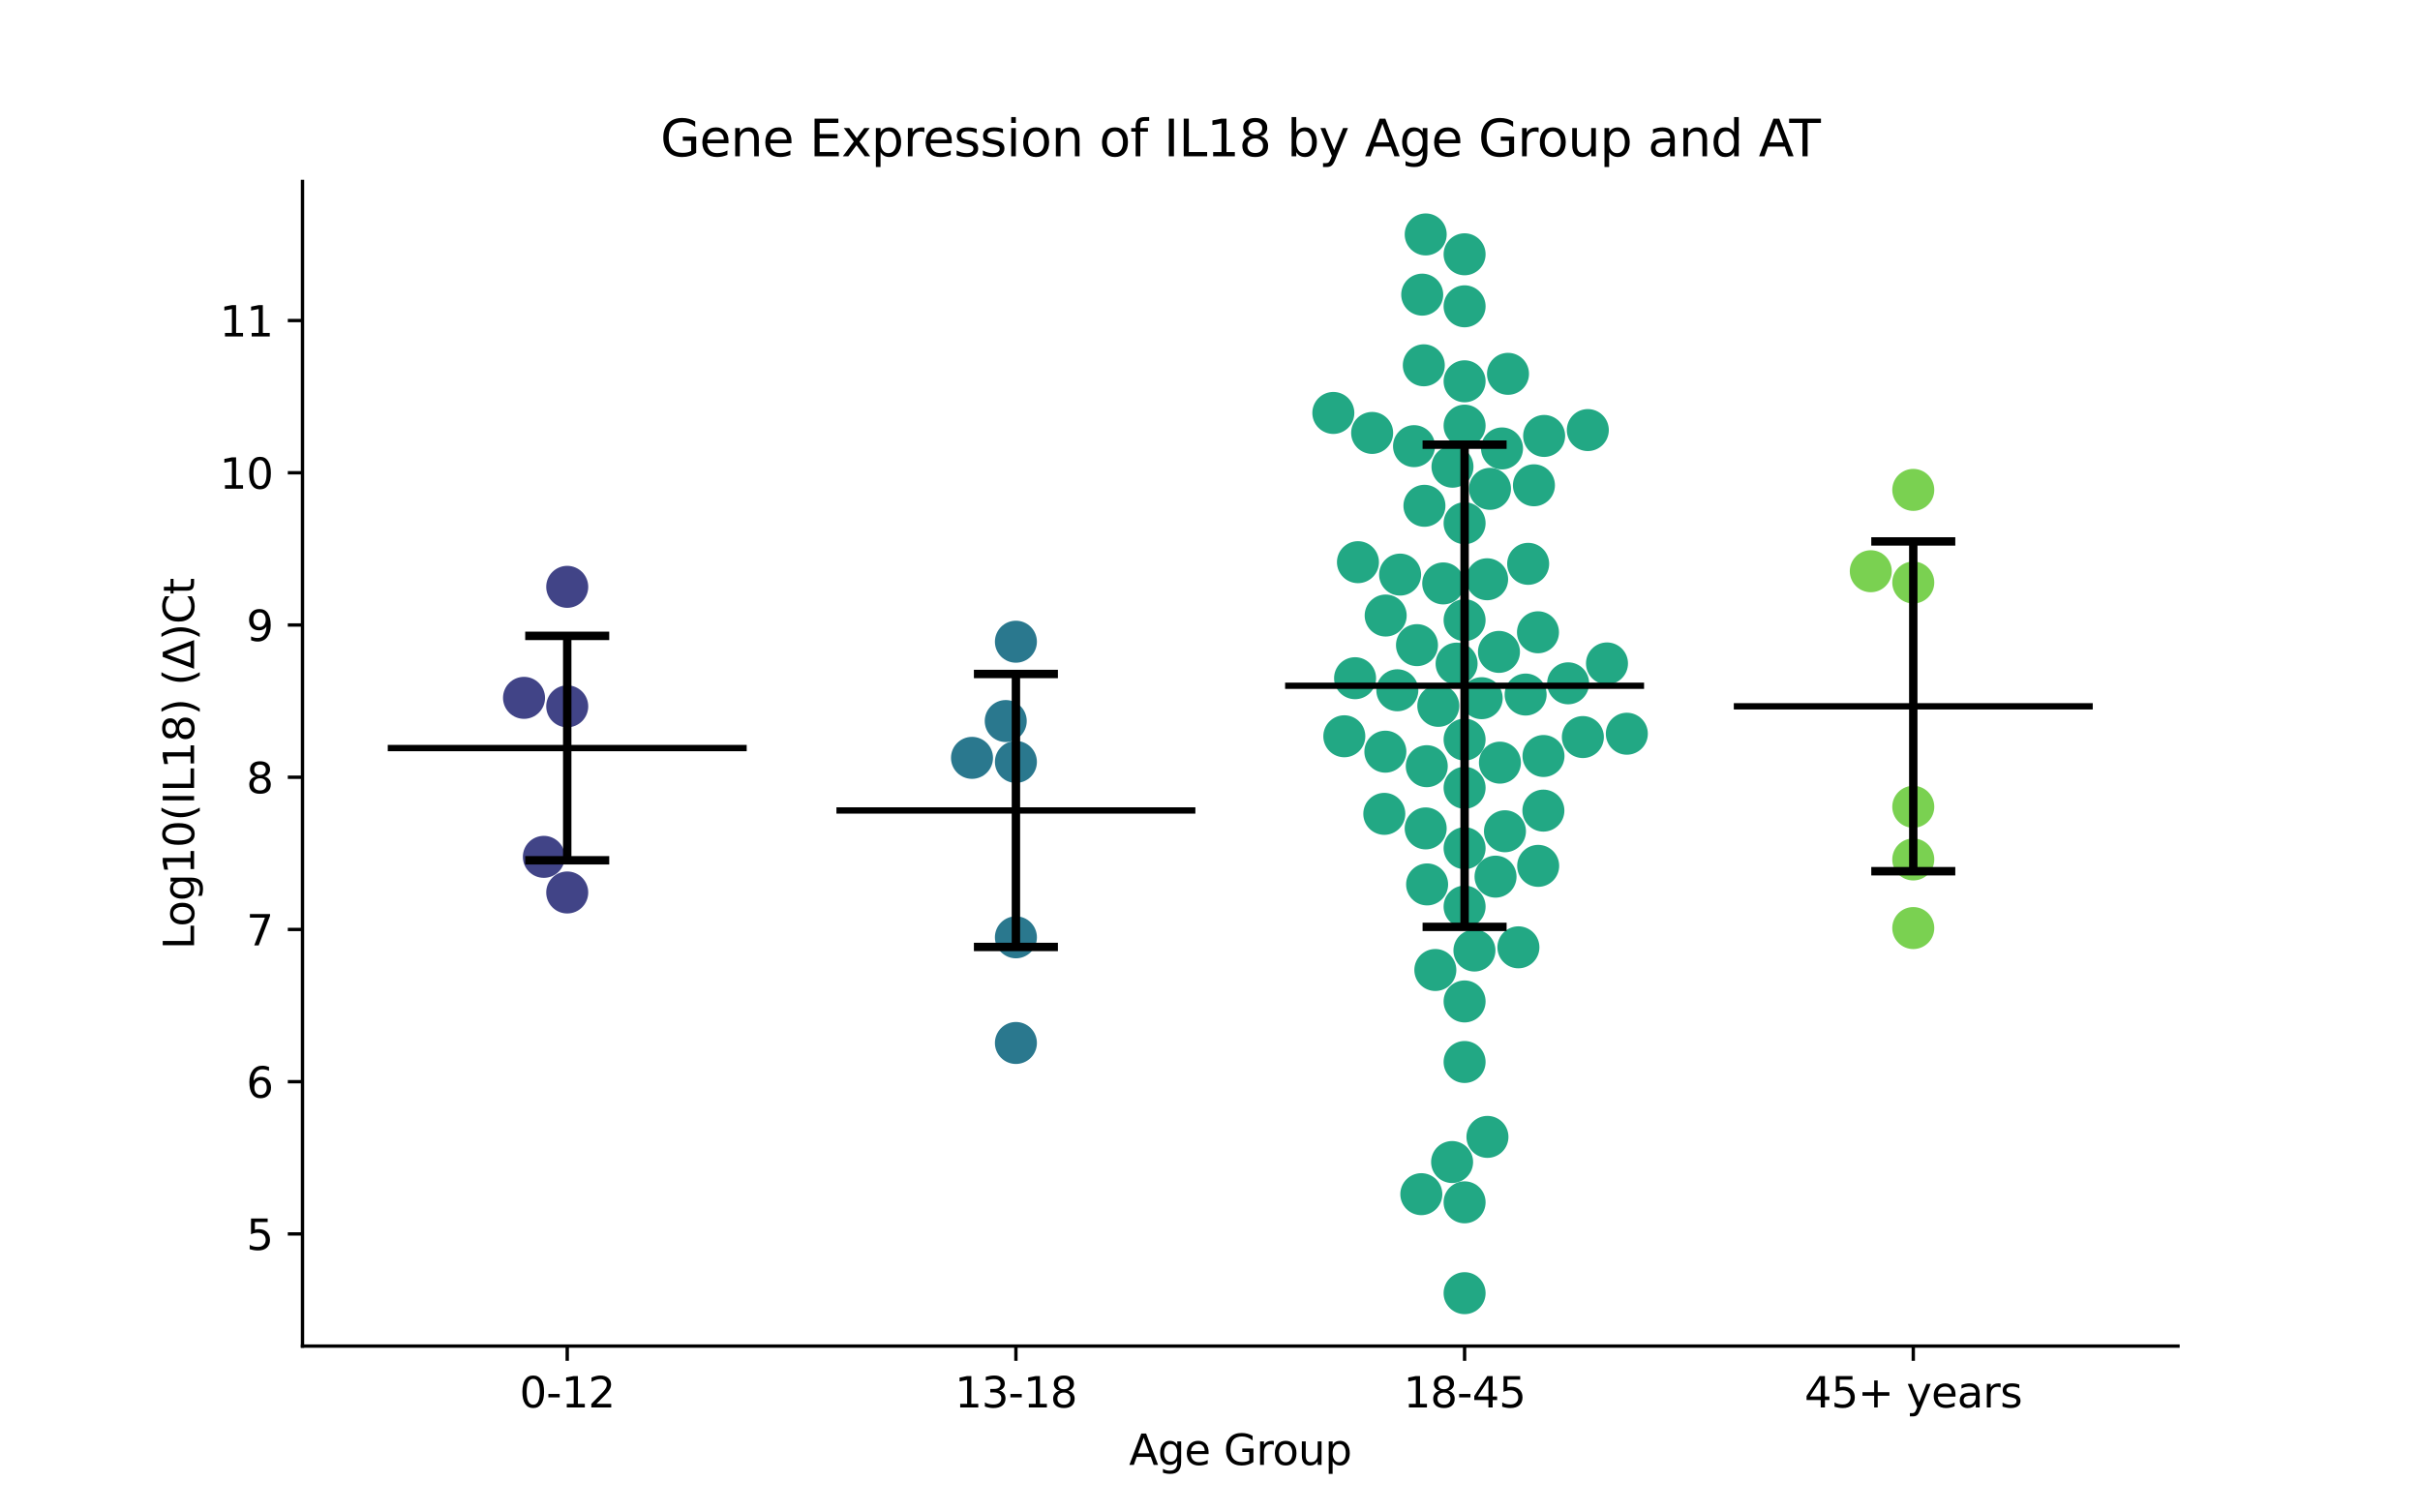 <?xml version="1.0" encoding="utf-8" standalone="no"?>
<!DOCTYPE svg PUBLIC "-//W3C//DTD SVG 1.1//EN"
  "http://www.w3.org/Graphics/SVG/1.1/DTD/svg11.dtd">
<svg xmlns:xlink="http://www.w3.org/1999/xlink" width="576pt" height="360pt" viewBox="0 0 576 360" xmlns="http://www.w3.org/2000/svg" version="1.1">
 <defs>
  <style type="text/css">*{stroke-linejoin: round; stroke-linecap: butt}</style>
 </defs>
 <g id="figure_1">
  <g id="patch_1">
   <path d="M 0 360 
L 576 360 
L 576 0 
L 0 0 
z
" style="fill: #ffffff"/>
  </g>
  <g id="axes_1">
   <g id="patch_2">
    <path d="M 72 320.4 
L 518.4 320.4 
L 518.4 43.2 
L 72 43.2 
z
" style="fill: #ffffff"/>
   </g>
   <g id="PathCollection_1">
    <defs>
     <path id="C0_0_81a2cf2784" d="M 0 5 
C 1.326 5 2.598 4.473 3.536 3.536 
C 4.473 2.598 5 1.326 5 -0 
C 5 -1.326 4.473 -2.598 3.536 -3.536 
C 2.598 -4.473 1.326 -5 0 -5 
C -1.326 -5 -2.598 -4.473 -3.536 -3.536 
C -4.473 -2.598 -5 -1.326 -5 0 
C -5 1.326 -4.473 2.598 -3.536 3.536 
C -2.598 4.473 -1.326 5 0 5 
z
"/>
    </defs>
    <g clip-path="url(#pf4323c1da0)">
     <use xlink:href="#C0_0_81a2cf2784" x="135.009" y="139.679" style="fill: #414487"/>
    </g>
    <g clip-path="url(#pf4323c1da0)">
     <use xlink:href="#C0_0_81a2cf2784" x="129.445" y="203.946" style="fill: #414487"/>
    </g>
    <g clip-path="url(#pf4323c1da0)">
     <use xlink:href="#C0_0_81a2cf2784" x="135.009" y="168.124" style="fill: #414487"/>
    </g>
    <g clip-path="url(#pf4323c1da0)">
     <use xlink:href="#C0_0_81a2cf2784" x="124.726" y="166.102" style="fill: #414487"/>
    </g>
    <g clip-path="url(#pf4323c1da0)">
     <use xlink:href="#C0_0_81a2cf2784" x="135.009" y="212.427" style="fill: #414487"/>
    </g>
   </g>
   <g id="PathCollection_2">
    <defs>
     <path id="C1_0_67b716d498" d="M 0 5 
C 1.326 5 2.598 4.473 3.536 3.536 
C 4.473 2.598 5 1.326 5 -0 
C 5 -1.326 4.473 -2.598 3.536 -3.536 
C 2.598 -4.473 1.326 -5 0 -5 
C -1.326 -5 -2.598 -4.473 -3.536 -3.536 
C -4.473 -2.598 -5 -1.326 -5 0 
C -5 1.326 -4.473 2.598 -3.536 3.536 
C -2.598 4.473 -1.326 5 0 5 
z
"/>
    </defs>
    <g clip-path="url(#pf4323c1da0)">
     <use xlink:href="#C1_0_67b716d498" x="241.803" y="181.353" style="fill: #2a788e"/>
    </g>
    <g clip-path="url(#pf4323c1da0)">
     <use xlink:href="#C1_0_67b716d498" x="241.803" y="223.1" style="fill: #2a788e"/>
    </g>
    <g clip-path="url(#pf4323c1da0)">
     <use xlink:href="#C1_0_67b716d498" x="241.803" y="248.248" style="fill: #2a788e"/>
    </g>
    <g clip-path="url(#pf4323c1da0)">
     <use xlink:href="#C1_0_67b716d498" x="239.382" y="171.622" style="fill: #2a788e"/>
    </g>
    <g clip-path="url(#pf4323c1da0)">
     <use xlink:href="#C1_0_67b716d498" x="231.352" y="180.385" style="fill: #2a788e"/>
    </g>
    <g clip-path="url(#pf4323c1da0)">
     <use xlink:href="#C1_0_67b716d498" x="241.803" y="152.74" style="fill: #2a788e"/>
    </g>
   </g>
   <g id="PathCollection_3">
    <defs>
     <path id="C2_0_d3ae7df5bb" d="M 0 5 
C 1.326 5 2.598 4.473 3.536 3.536 
C 4.473 2.598 5 1.326 5 -0 
C 5 -1.326 4.473 -2.598 3.536 -3.536 
C 2.598 -4.473 1.326 -5 0 -5 
C -1.326 -5 -2.598 -4.473 -3.536 -3.536 
C -4.473 -2.598 -5 -1.326 -5 0 
C -5 1.326 -4.473 2.598 -3.536 3.536 
C -2.598 4.473 -1.326 5 0 5 
z
"/>
    </defs>
    <g clip-path="url(#pf4323c1da0)">
     <use xlink:href="#C2_0_d3ae7df5bb" x="323.215" y="133.811" style="fill: #22a884"/>
    </g>
    <g clip-path="url(#pf4323c1da0)">
     <use xlink:href="#C2_0_d3ae7df5bb" x="346.695" y="157.955" style="fill: #22a884"/>
    </g>
    <g clip-path="url(#pf4323c1da0)">
     <use xlink:href="#C2_0_d3ae7df5bb" x="343.512" y="138.865" style="fill: #22a884"/>
    </g>
    <g clip-path="url(#pf4323c1da0)">
     <use xlink:href="#C2_0_d3ae7df5bb" x="352.663" y="166.183" style="fill: #22a884"/>
    </g>
    <g clip-path="url(#pf4323c1da0)">
     <use xlink:href="#C2_0_d3ae7df5bb" x="345.716" y="111.087" style="fill: #22a884"/>
    </g>
    <g clip-path="url(#pf4323c1da0)">
     <use xlink:href="#C2_0_d3ae7df5bb" x="363.728" y="134.205" style="fill: #22a884"/>
    </g>
    <g clip-path="url(#pf4323c1da0)">
     <use xlink:href="#C2_0_d3ae7df5bb" x="382.491" y="157.91" style="fill: #22a884"/>
    </g>
    <g clip-path="url(#pf4323c1da0)">
     <use xlink:href="#C2_0_d3ae7df5bb" x="354.64" y="116.356" style="fill: #22a884"/>
    </g>
    <g clip-path="url(#pf4323c1da0)">
     <use xlink:href="#C2_0_d3ae7df5bb" x="366.064" y="150.496" style="fill: #22a884"/>
    </g>
    <g clip-path="url(#pf4323c1da0)">
     <use xlink:href="#C2_0_d3ae7df5bb" x="353.961" y="137.876" style="fill: #22a884"/>
    </g>
    <g clip-path="url(#pf4323c1da0)">
     <use xlink:href="#C2_0_d3ae7df5bb" x="338.511" y="70.131" style="fill: #22a884"/>
    </g>
    <g clip-path="url(#pf4323c1da0)">
     <use xlink:href="#C2_0_d3ae7df5bb" x="367.35" y="192.943" style="fill: #22a884"/>
    </g>
    <g clip-path="url(#pf4323c1da0)">
     <use xlink:href="#C2_0_d3ae7df5bb" x="338.297" y="284.235" style="fill: #22a884"/>
    </g>
    <g clip-path="url(#pf4323c1da0)">
     <use xlink:href="#C2_0_d3ae7df5bb" x="376.748" y="175.435" style="fill: #22a884"/>
    </g>
    <g clip-path="url(#pf4323c1da0)">
     <use xlink:href="#C2_0_d3ae7df5bb" x="339.343" y="55.8" style="fill: #22a884"/>
    </g>
    <g clip-path="url(#pf4323c1da0)">
     <use xlink:href="#C2_0_d3ae7df5bb" x="348.597" y="72.909" style="fill: #22a884"/>
    </g>
    <g clip-path="url(#pf4323c1da0)">
     <use xlink:href="#C2_0_d3ae7df5bb" x="367.53" y="103.762" style="fill: #22a884"/>
    </g>
    <g clip-path="url(#pf4323c1da0)">
     <use xlink:href="#C2_0_d3ae7df5bb" x="329.739" y="178.914" style="fill: #22a884"/>
    </g>
    <g clip-path="url(#pf4323c1da0)">
     <use xlink:href="#C2_0_d3ae7df5bb" x="354.037" y="270.602" style="fill: #22a884"/>
    </g>
    <g clip-path="url(#pf4323c1da0)">
     <use xlink:href="#C2_0_d3ae7df5bb" x="317.356" y="98.29" style="fill: #22a884"/>
    </g>
    <g clip-path="url(#pf4323c1da0)">
     <use xlink:href="#C2_0_d3ae7df5bb" x="329.486" y="193.714" style="fill: #22a884"/>
    </g>
    <g clip-path="url(#pf4323c1da0)">
     <use xlink:href="#C2_0_d3ae7df5bb" x="357.008" y="181.525" style="fill: #22a884"/>
    </g>
    <g clip-path="url(#pf4323c1da0)">
     <use xlink:href="#C2_0_d3ae7df5bb" x="366.111" y="206.092" style="fill: #22a884"/>
    </g>
    <g clip-path="url(#pf4323c1da0)">
     <use xlink:href="#C2_0_d3ae7df5bb" x="348.597" y="201.891" style="fill: #22a884"/>
    </g>
    <g clip-path="url(#pf4323c1da0)">
     <use xlink:href="#C2_0_d3ae7df5bb" x="367.376" y="179.944" style="fill: #22a884"/>
    </g>
    <g clip-path="url(#pf4323c1da0)">
     <use xlink:href="#C2_0_d3ae7df5bb" x="348.597" y="286.177" style="fill: #22a884"/>
    </g>
    <g clip-path="url(#pf4323c1da0)">
     <use xlink:href="#C2_0_d3ae7df5bb" x="348.597" y="176.038" style="fill: #22a884"/>
    </g>
    <g clip-path="url(#pf4323c1da0)">
     <use xlink:href="#C2_0_d3ae7df5bb" x="373.241" y="162.643" style="fill: #22a884"/>
    </g>
    <g clip-path="url(#pf4323c1da0)">
     <use xlink:href="#C2_0_d3ae7df5bb" x="348.597" y="101.311" style="fill: #22a884"/>
    </g>
    <g clip-path="url(#pf4323c1da0)">
     <use xlink:href="#C2_0_d3ae7df5bb" x="377.928" y="102.366" style="fill: #22a884"/>
    </g>
    <g clip-path="url(#pf4323c1da0)">
     <use xlink:href="#C2_0_d3ae7df5bb" x="339.336" y="197.178" style="fill: #22a884"/>
    </g>
    <g clip-path="url(#pf4323c1da0)">
     <use xlink:href="#C2_0_d3ae7df5bb" x="348.597" y="215.785" style="fill: #22a884"/>
    </g>
    <g clip-path="url(#pf4323c1da0)">
     <use xlink:href="#C2_0_d3ae7df5bb" x="348.597" y="147.614" style="fill: #22a884"/>
    </g>
    <g clip-path="url(#pf4323c1da0)">
     <use xlink:href="#C2_0_d3ae7df5bb" x="348.597" y="90.757" style="fill: #22a884"/>
    </g>
    <g clip-path="url(#pf4323c1da0)">
     <use xlink:href="#C2_0_d3ae7df5bb" x="365.102" y="115.509" style="fill: #22a884"/>
    </g>
    <g clip-path="url(#pf4323c1da0)">
     <use xlink:href="#C2_0_d3ae7df5bb" x="338.888" y="86.949" style="fill: #22a884"/>
    </g>
    <g clip-path="url(#pf4323c1da0)">
     <use xlink:href="#C2_0_d3ae7df5bb" x="348.597" y="60.525" style="fill: #22a884"/>
    </g>
    <g clip-path="url(#pf4323c1da0)">
     <use xlink:href="#C2_0_d3ae7df5bb" x="319.97" y="175.247" style="fill: #22a884"/>
    </g>
    <g clip-path="url(#pf4323c1da0)">
     <use xlink:href="#C2_0_d3ae7df5bb" x="337.266" y="153.554" style="fill: #22a884"/>
    </g>
    <g clip-path="url(#pf4323c1da0)">
     <use xlink:href="#C2_0_d3ae7df5bb" x="358.93" y="88.98" style="fill: #22a884"/>
    </g>
    <g clip-path="url(#pf4323c1da0)">
     <use xlink:href="#C2_0_d3ae7df5bb" x="350.939" y="226.245" style="fill: #22a884"/>
    </g>
    <g clip-path="url(#pf4323c1da0)">
     <use xlink:href="#C2_0_d3ae7df5bb" x="357.505" y="106.736" style="fill: #22a884"/>
    </g>
    <g clip-path="url(#pf4323c1da0)">
     <use xlink:href="#C2_0_d3ae7df5bb" x="348.597" y="252.776" style="fill: #22a884"/>
    </g>
    <g clip-path="url(#pf4323c1da0)">
     <use xlink:href="#C2_0_d3ae7df5bb" x="339.041" y="120.39" style="fill: #22a884"/>
    </g>
    <g clip-path="url(#pf4323c1da0)">
     <use xlink:href="#C2_0_d3ae7df5bb" x="363.124" y="165.317" style="fill: #22a884"/>
    </g>
    <g clip-path="url(#pf4323c1da0)">
     <use xlink:href="#C2_0_d3ae7df5bb" x="336.56" y="106.192" style="fill: #22a884"/>
    </g>
    <g clip-path="url(#pf4323c1da0)">
     <use xlink:href="#C2_0_d3ae7df5bb" x="387.215" y="174.64" style="fill: #22a884"/>
    </g>
    <g clip-path="url(#pf4323c1da0)">
     <use xlink:href="#C2_0_d3ae7df5bb" x="339.677" y="210.509" style="fill: #22a884"/>
    </g>
    <g clip-path="url(#pf4323c1da0)">
     <use xlink:href="#C2_0_d3ae7df5bb" x="348.597" y="238.363" style="fill: #22a884"/>
    </g>
    <g clip-path="url(#pf4323c1da0)">
     <use xlink:href="#C2_0_d3ae7df5bb" x="345.625" y="276.586" style="fill: #22a884"/>
    </g>
    <g clip-path="url(#pf4323c1da0)">
     <use xlink:href="#C2_0_d3ae7df5bb" x="332.588" y="164.3" style="fill: #22a884"/>
    </g>
    <g clip-path="url(#pf4323c1da0)">
     <use xlink:href="#C2_0_d3ae7df5bb" x="348.597" y="187.511" style="fill: #22a884"/>
    </g>
    <g clip-path="url(#pf4323c1da0)">
     <use xlink:href="#C2_0_d3ae7df5bb" x="339.593" y="182.366" style="fill: #22a884"/>
    </g>
    <g clip-path="url(#pf4323c1da0)">
     <use xlink:href="#C2_0_d3ae7df5bb" x="355.963" y="208.658" style="fill: #22a884"/>
    </g>
    <g clip-path="url(#pf4323c1da0)">
     <use xlink:href="#C2_0_d3ae7df5bb" x="361.408" y="225.481" style="fill: #22a884"/>
    </g>
    <g clip-path="url(#pf4323c1da0)">
     <use xlink:href="#C2_0_d3ae7df5bb" x="348.597" y="307.8" style="fill: #22a884"/>
    </g>
    <g clip-path="url(#pf4323c1da0)">
     <use xlink:href="#C2_0_d3ae7df5bb" x="348.597" y="124.534" style="fill: #22a884"/>
    </g>
    <g clip-path="url(#pf4323c1da0)">
     <use xlink:href="#C2_0_d3ae7df5bb" x="326.593" y="103.045" style="fill: #22a884"/>
    </g>
    <g clip-path="url(#pf4323c1da0)">
     <use xlink:href="#C2_0_d3ae7df5bb" x="356.777" y="155.162" style="fill: #22a884"/>
    </g>
    <g clip-path="url(#pf4323c1da0)">
     <use xlink:href="#C2_0_d3ae7df5bb" x="358.204" y="197.855" style="fill: #22a884"/>
    </g>
    <g clip-path="url(#pf4323c1da0)">
     <use xlink:href="#C2_0_d3ae7df5bb" x="333.246" y="136.765" style="fill: #22a884"/>
    </g>
    <g clip-path="url(#pf4323c1da0)">
     <use xlink:href="#C2_0_d3ae7df5bb" x="322.531" y="161.425" style="fill: #22a884"/>
    </g>
    <g clip-path="url(#pf4323c1da0)">
     <use xlink:href="#C2_0_d3ae7df5bb" x="341.634" y="230.878" style="fill: #22a884"/>
    </g>
    <g clip-path="url(#pf4323c1da0)">
     <use xlink:href="#C2_0_d3ae7df5bb" x="342.339" y="168.008" style="fill: #22a884"/>
    </g>
    <g clip-path="url(#pf4323c1da0)">
     <use xlink:href="#C2_0_d3ae7df5bb" x="329.814" y="146.509" style="fill: #22a884"/>
    </g>
   </g>
   <g id="PathCollection_4">
    <defs>
     <path id="C3_0_3b116be186" d="M 0 5 
C 1.326 5 2.598 4.473 3.536 3.536 
C 4.473 2.598 5 1.326 5 -0 
C 5 -1.326 4.473 -2.598 3.536 -3.536 
C 2.598 -4.473 1.326 -5 0 -5 
C -1.326 -5 -2.598 -4.473 -3.536 -3.536 
C -4.473 -2.598 -5 -1.326 -5 0 
C -5 1.326 -4.473 2.598 -3.536 3.536 
C -2.598 4.473 -1.326 5 0 5 
z
"/>
    </defs>
    <g clip-path="url(#pf4323c1da0)">
     <use xlink:href="#C3_0_3b116be186" x="445.278" y="135.964" style="fill: #7ad151"/>
    </g>
    <g clip-path="url(#pf4323c1da0)">
     <use xlink:href="#C3_0_3b116be186" x="455.391" y="220.897" style="fill: #7ad151"/>
    </g>
    <g clip-path="url(#pf4323c1da0)">
     <use xlink:href="#C3_0_3b116be186" x="455.391" y="138.653" style="fill: #7ad151"/>
    </g>
    <g clip-path="url(#pf4323c1da0)">
     <use xlink:href="#C3_0_3b116be186" x="455.391" y="116.604" style="fill: #7ad151"/>
    </g>
    <g clip-path="url(#pf4323c1da0)">
     <use xlink:href="#C3_0_3b116be186" x="455.391" y="192.033" style="fill: #7ad151"/>
    </g>
    <g clip-path="url(#pf4323c1da0)">
     <use xlink:href="#C3_0_3b116be186" x="455.391" y="204.567" style="fill: #7ad151"/>
    </g>
   </g>
   <g id="matplotlib.axis_1">
    <g id="xtick_1">
     <g id="line2d_1">
      <defs>
       <path id="m8267af1904" d="M 0 0 
L 0 3.5 
" style="stroke: #000000; stroke-width: 0.8"/>
      </defs>
      <g>
       <use xlink:href="#m8267af1904" x="135.009" y="320.4" style="stroke: #000000; stroke-width: 0.8"/>
      </g>
     </g>
     <g id="text_1">
      <!-- 0-12 -->
      <g transform="translate(123.661 334.998) scale(0.1 -0.1)">
       <defs>
        <path id="DejaVuSans-30" d="M 2034 4250 
Q 1547 4250 1301 3770 
Q 1056 3291 1056 2328 
Q 1056 1369 1301 889 
Q 1547 409 2034 409 
Q 2525 409 2770 889 
Q 3016 1369 3016 2328 
Q 3016 3291 2770 3770 
Q 2525 4250 2034 4250 
z
M 2034 4750 
Q 2819 4750 3233 4129 
Q 3647 3509 3647 2328 
Q 3647 1150 3233 529 
Q 2819 -91 2034 -91 
Q 1250 -91 836 529 
Q 422 1150 422 2328 
Q 422 3509 836 4129 
Q 1250 4750 2034 4750 
z
" transform="scale(0.016)"/>
        <path id="DejaVuSans-2d" d="M 313 2009 
L 1997 2009 
L 1997 1497 
L 313 1497 
L 313 2009 
z
" transform="scale(0.016)"/>
        <path id="DejaVuSans-31" d="M 794 531 
L 1825 531 
L 1825 4091 
L 703 3866 
L 703 4441 
L 1819 4666 
L 2450 4666 
L 2450 531 
L 3481 531 
L 3481 0 
L 794 0 
L 794 531 
z
" transform="scale(0.016)"/>
        <path id="DejaVuSans-32" d="M 1228 531 
L 3431 531 
L 3431 0 
L 469 0 
L 469 531 
Q 828 903 1448 1529 
Q 2069 2156 2228 2338 
Q 2531 2678 2651 2914 
Q 2772 3150 2772 3378 
Q 2772 3750 2511 3984 
Q 2250 4219 1831 4219 
Q 1534 4219 1204 4116 
Q 875 4013 500 3803 
L 500 4441 
Q 881 4594 1212 4672 
Q 1544 4750 1819 4750 
Q 2544 4750 2975 4387 
Q 3406 4025 3406 3419 
Q 3406 3131 3298 2873 
Q 3191 2616 2906 2266 
Q 2828 2175 2409 1742 
Q 1991 1309 1228 531 
z
" transform="scale(0.016)"/>
       </defs>
       <use xlink:href="#DejaVuSans-30"/>
       <use xlink:href="#DejaVuSans-2d" x="63.623"/>
       <use xlink:href="#DejaVuSans-31" x="99.707"/>
       <use xlink:href="#DejaVuSans-32" x="163.33"/>
      </g>
     </g>
    </g>
    <g id="xtick_2">
     <g id="line2d_2">
      <g>
       <use xlink:href="#m8267af1904" x="241.803" y="320.4" style="stroke: #000000; stroke-width: 0.8"/>
      </g>
     </g>
     <g id="text_2">
      <!-- 13-18 -->
      <g transform="translate(227.274 334.998) scale(0.1 -0.1)">
       <defs>
        <path id="DejaVuSans-33" d="M 2597 2516 
Q 3050 2419 3304 2112 
Q 3559 1806 3559 1356 
Q 3559 666 3084 287 
Q 2609 -91 1734 -91 
Q 1441 -91 1130 -33 
Q 819 25 488 141 
L 488 750 
Q 750 597 1062 519 
Q 1375 441 1716 441 
Q 2309 441 2620 675 
Q 2931 909 2931 1356 
Q 2931 1769 2642 2001 
Q 2353 2234 1838 2234 
L 1294 2234 
L 1294 2753 
L 1863 2753 
Q 2328 2753 2575 2939 
Q 2822 3125 2822 3475 
Q 2822 3834 2567 4026 
Q 2313 4219 1838 4219 
Q 1578 4219 1281 4162 
Q 984 4106 628 3988 
L 628 4550 
Q 988 4650 1302 4700 
Q 1616 4750 1894 4750 
Q 2613 4750 3031 4423 
Q 3450 4097 3450 3541 
Q 3450 3153 3228 2886 
Q 3006 2619 2597 2516 
z
" transform="scale(0.016)"/>
        <path id="DejaVuSans-38" d="M 2034 2216 
Q 1584 2216 1326 1975 
Q 1069 1734 1069 1313 
Q 1069 891 1326 650 
Q 1584 409 2034 409 
Q 2484 409 2743 651 
Q 3003 894 3003 1313 
Q 3003 1734 2745 1975 
Q 2488 2216 2034 2216 
z
M 1403 2484 
Q 997 2584 770 2862 
Q 544 3141 544 3541 
Q 544 4100 942 4425 
Q 1341 4750 2034 4750 
Q 2731 4750 3128 4425 
Q 3525 4100 3525 3541 
Q 3525 3141 3298 2862 
Q 3072 2584 2669 2484 
Q 3125 2378 3379 2068 
Q 3634 1759 3634 1313 
Q 3634 634 3220 271 
Q 2806 -91 2034 -91 
Q 1263 -91 848 271 
Q 434 634 434 1313 
Q 434 1759 690 2068 
Q 947 2378 1403 2484 
z
M 1172 3481 
Q 1172 3119 1398 2916 
Q 1625 2713 2034 2713 
Q 2441 2713 2670 2916 
Q 2900 3119 2900 3481 
Q 2900 3844 2670 4047 
Q 2441 4250 2034 4250 
Q 1625 4250 1398 4047 
Q 1172 3844 1172 3481 
z
" transform="scale(0.016)"/>
       </defs>
       <use xlink:href="#DejaVuSans-31"/>
       <use xlink:href="#DejaVuSans-33" x="63.623"/>
       <use xlink:href="#DejaVuSans-2d" x="127.246"/>
       <use xlink:href="#DejaVuSans-31" x="163.33"/>
       <use xlink:href="#DejaVuSans-38" x="226.953"/>
      </g>
     </g>
    </g>
    <g id="xtick_3">
     <g id="line2d_3">
      <g>
       <use xlink:href="#m8267af1904" x="348.597" y="320.4" style="stroke: #000000; stroke-width: 0.8"/>
      </g>
     </g>
     <g id="text_3">
      <!-- 18-45 -->
      <g transform="translate(334.068 334.998) scale(0.1 -0.1)">
       <defs>
        <path id="DejaVuSans-34" d="M 2419 4116 
L 825 1625 
L 2419 1625 
L 2419 4116 
z
M 2253 4666 
L 3047 4666 
L 3047 1625 
L 3713 1625 
L 3713 1100 
L 3047 1100 
L 3047 0 
L 2419 0 
L 2419 1100 
L 313 1100 
L 313 1709 
L 2253 4666 
z
" transform="scale(0.016)"/>
        <path id="DejaVuSans-35" d="M 691 4666 
L 3169 4666 
L 3169 4134 
L 1269 4134 
L 1269 2991 
Q 1406 3038 1543 3061 
Q 1681 3084 1819 3084 
Q 2600 3084 3056 2656 
Q 3513 2228 3513 1497 
Q 3513 744 3044 326 
Q 2575 -91 1722 -91 
Q 1428 -91 1123 -41 
Q 819 9 494 109 
L 494 744 
Q 775 591 1075 516 
Q 1375 441 1709 441 
Q 2250 441 2565 725 
Q 2881 1009 2881 1497 
Q 2881 1984 2565 2268 
Q 2250 2553 1709 2553 
Q 1456 2553 1204 2497 
Q 953 2441 691 2322 
L 691 4666 
z
" transform="scale(0.016)"/>
       </defs>
       <use xlink:href="#DejaVuSans-31"/>
       <use xlink:href="#DejaVuSans-38" x="63.623"/>
       <use xlink:href="#DejaVuSans-2d" x="127.246"/>
       <use xlink:href="#DejaVuSans-34" x="163.33"/>
       <use xlink:href="#DejaVuSans-35" x="226.953"/>
      </g>
     </g>
    </g>
    <g id="xtick_4">
     <g id="line2d_4">
      <g>
       <use xlink:href="#m8267af1904" x="455.391" y="320.4" style="stroke: #000000; stroke-width: 0.8"/>
      </g>
     </g>
     <g id="text_4">
      <!-- 45+ years -->
      <g transform="translate(429.49 334.998) scale(0.1 -0.1)">
       <defs>
        <path id="DejaVuSans-2b" d="M 2944 4013 
L 2944 2272 
L 4684 2272 
L 4684 1741 
L 2944 1741 
L 2944 0 
L 2419 0 
L 2419 1741 
L 678 1741 
L 678 2272 
L 2419 2272 
L 2419 4013 
L 2944 4013 
z
" transform="scale(0.016)"/>
        <path id="DejaVuSans-20" transform="scale(0.016)"/>
        <path id="DejaVuSans-79" d="M 2059 -325 
Q 1816 -950 1584 -1140 
Q 1353 -1331 966 -1331 
L 506 -1331 
L 506 -850 
L 844 -850 
Q 1081 -850 1212 -737 
Q 1344 -625 1503 -206 
L 1606 56 
L 191 3500 
L 800 3500 
L 1894 763 
L 2988 3500 
L 3597 3500 
L 2059 -325 
z
" transform="scale(0.016)"/>
        <path id="DejaVuSans-65" d="M 3597 1894 
L 3597 1613 
L 953 1613 
Q 991 1019 1311 708 
Q 1631 397 2203 397 
Q 2534 397 2845 478 
Q 3156 559 3463 722 
L 3463 178 
Q 3153 47 2828 -22 
Q 2503 -91 2169 -91 
Q 1331 -91 842 396 
Q 353 884 353 1716 
Q 353 2575 817 3079 
Q 1281 3584 2069 3584 
Q 2775 3584 3186 3129 
Q 3597 2675 3597 1894 
z
M 3022 2063 
Q 3016 2534 2758 2815 
Q 2500 3097 2075 3097 
Q 1594 3097 1305 2825 
Q 1016 2553 972 2059 
L 3022 2063 
z
" transform="scale(0.016)"/>
        <path id="DejaVuSans-61" d="M 2194 1759 
Q 1497 1759 1228 1600 
Q 959 1441 959 1056 
Q 959 750 1161 570 
Q 1363 391 1709 391 
Q 2188 391 2477 730 
Q 2766 1069 2766 1631 
L 2766 1759 
L 2194 1759 
z
M 3341 1997 
L 3341 0 
L 2766 0 
L 2766 531 
Q 2569 213 2275 61 
Q 1981 -91 1556 -91 
Q 1019 -91 701 211 
Q 384 513 384 1019 
Q 384 1609 779 1909 
Q 1175 2209 1959 2209 
L 2766 2209 
L 2766 2266 
Q 2766 2663 2505 2880 
Q 2244 3097 1772 3097 
Q 1472 3097 1187 3025 
Q 903 2953 641 2809 
L 641 3341 
Q 956 3463 1253 3523 
Q 1550 3584 1831 3584 
Q 2591 3584 2966 3190 
Q 3341 2797 3341 1997 
z
" transform="scale(0.016)"/>
        <path id="DejaVuSans-72" d="M 2631 2963 
Q 2534 3019 2420 3045 
Q 2306 3072 2169 3072 
Q 1681 3072 1420 2755 
Q 1159 2438 1159 1844 
L 1159 0 
L 581 0 
L 581 3500 
L 1159 3500 
L 1159 2956 
Q 1341 3275 1631 3429 
Q 1922 3584 2338 3584 
Q 2397 3584 2469 3576 
Q 2541 3569 2628 3553 
L 2631 2963 
z
" transform="scale(0.016)"/>
        <path id="DejaVuSans-73" d="M 2834 3397 
L 2834 2853 
Q 2591 2978 2328 3040 
Q 2066 3103 1784 3103 
Q 1356 3103 1142 2972 
Q 928 2841 928 2578 
Q 928 2378 1081 2264 
Q 1234 2150 1697 2047 
L 1894 2003 
Q 2506 1872 2764 1633 
Q 3022 1394 3022 966 
Q 3022 478 2636 193 
Q 2250 -91 1575 -91 
Q 1294 -91 989 -36 
Q 684 19 347 128 
L 347 722 
Q 666 556 975 473 
Q 1284 391 1588 391 
Q 1994 391 2212 530 
Q 2431 669 2431 922 
Q 2431 1156 2273 1281 
Q 2116 1406 1581 1522 
L 1381 1569 
Q 847 1681 609 1914 
Q 372 2147 372 2553 
Q 372 3047 722 3315 
Q 1072 3584 1716 3584 
Q 2034 3584 2315 3537 
Q 2597 3491 2834 3397 
z
" transform="scale(0.016)"/>
       </defs>
       <use xlink:href="#DejaVuSans-34"/>
       <use xlink:href="#DejaVuSans-35" x="63.623"/>
       <use xlink:href="#DejaVuSans-2b" x="127.246"/>
       <use xlink:href="#DejaVuSans-20" x="211.035"/>
       <use xlink:href="#DejaVuSans-79" x="242.822"/>
       <use xlink:href="#DejaVuSans-65" x="302.002"/>
       <use xlink:href="#DejaVuSans-61" x="363.525"/>
       <use xlink:href="#DejaVuSans-72" x="424.805"/>
       <use xlink:href="#DejaVuSans-73" x="465.918"/>
      </g>
     </g>
    </g>
    <g id="text_5">
     <!-- Age Group -->
     <g transform="translate(268.72 348.677) scale(0.1 -0.1)">
      <defs>
       <path id="DejaVuSans-41" d="M 2188 4044 
L 1331 1722 
L 3047 1722 
L 2188 4044 
z
M 1831 4666 
L 2547 4666 
L 4325 0 
L 3669 0 
L 3244 1197 
L 1141 1197 
L 716 0 
L 50 0 
L 1831 4666 
z
" transform="scale(0.016)"/>
       <path id="DejaVuSans-67" d="M 2906 1791 
Q 2906 2416 2648 2759 
Q 2391 3103 1925 3103 
Q 1463 3103 1205 2759 
Q 947 2416 947 1791 
Q 947 1169 1205 825 
Q 1463 481 1925 481 
Q 2391 481 2648 825 
Q 2906 1169 2906 1791 
z
M 3481 434 
Q 3481 -459 3084 -895 
Q 2688 -1331 1869 -1331 
Q 1566 -1331 1297 -1286 
Q 1028 -1241 775 -1147 
L 775 -588 
Q 1028 -725 1275 -790 
Q 1522 -856 1778 -856 
Q 2344 -856 2625 -561 
Q 2906 -266 2906 331 
L 2906 616 
Q 2728 306 2450 153 
Q 2172 0 1784 0 
Q 1141 0 747 490 
Q 353 981 353 1791 
Q 353 2603 747 3093 
Q 1141 3584 1784 3584 
Q 2172 3584 2450 3431 
Q 2728 3278 2906 2969 
L 2906 3500 
L 3481 3500 
L 3481 434 
z
" transform="scale(0.016)"/>
       <path id="DejaVuSans-47" d="M 3809 666 
L 3809 1919 
L 2778 1919 
L 2778 2438 
L 4434 2438 
L 4434 434 
Q 4069 175 3628 42 
Q 3188 -91 2688 -91 
Q 1594 -91 976 548 
Q 359 1188 359 2328 
Q 359 3472 976 4111 
Q 1594 4750 2688 4750 
Q 3144 4750 3555 4637 
Q 3966 4525 4313 4306 
L 4313 3634 
Q 3963 3931 3569 4081 
Q 3175 4231 2741 4231 
Q 1884 4231 1454 3753 
Q 1025 3275 1025 2328 
Q 1025 1384 1454 906 
Q 1884 428 2741 428 
Q 3075 428 3337 486 
Q 3600 544 3809 666 
z
" transform="scale(0.016)"/>
       <path id="DejaVuSans-6f" d="M 1959 3097 
Q 1497 3097 1228 2736 
Q 959 2375 959 1747 
Q 959 1119 1226 758 
Q 1494 397 1959 397 
Q 2419 397 2687 759 
Q 2956 1122 2956 1747 
Q 2956 2369 2687 2733 
Q 2419 3097 1959 3097 
z
M 1959 3584 
Q 2709 3584 3137 3096 
Q 3566 2609 3566 1747 
Q 3566 888 3137 398 
Q 2709 -91 1959 -91 
Q 1206 -91 779 398 
Q 353 888 353 1747 
Q 353 2609 779 3096 
Q 1206 3584 1959 3584 
z
" transform="scale(0.016)"/>
       <path id="DejaVuSans-75" d="M 544 1381 
L 544 3500 
L 1119 3500 
L 1119 1403 
Q 1119 906 1312 657 
Q 1506 409 1894 409 
Q 2359 409 2629 706 
Q 2900 1003 2900 1516 
L 2900 3500 
L 3475 3500 
L 3475 0 
L 2900 0 
L 2900 538 
Q 2691 219 2414 64 
Q 2138 -91 1772 -91 
Q 1169 -91 856 284 
Q 544 659 544 1381 
z
M 1991 3584 
L 1991 3584 
z
" transform="scale(0.016)"/>
       <path id="DejaVuSans-70" d="M 1159 525 
L 1159 -1331 
L 581 -1331 
L 581 3500 
L 1159 3500 
L 1159 2969 
Q 1341 3281 1617 3432 
Q 1894 3584 2278 3584 
Q 2916 3584 3314 3078 
Q 3713 2572 3713 1747 
Q 3713 922 3314 415 
Q 2916 -91 2278 -91 
Q 1894 -91 1617 61 
Q 1341 213 1159 525 
z
M 3116 1747 
Q 3116 2381 2855 2742 
Q 2594 3103 2138 3103 
Q 1681 3103 1420 2742 
Q 1159 2381 1159 1747 
Q 1159 1113 1420 752 
Q 1681 391 2138 391 
Q 2594 391 2855 752 
Q 3116 1113 3116 1747 
z
" transform="scale(0.016)"/>
      </defs>
      <use xlink:href="#DejaVuSans-41"/>
      <use xlink:href="#DejaVuSans-67" x="68.408"/>
      <use xlink:href="#DejaVuSans-65" x="131.885"/>
      <use xlink:href="#DejaVuSans-20" x="193.408"/>
      <use xlink:href="#DejaVuSans-47" x="225.195"/>
      <use xlink:href="#DejaVuSans-72" x="302.686"/>
      <use xlink:href="#DejaVuSans-6f" x="341.549"/>
      <use xlink:href="#DejaVuSans-75" x="402.73"/>
      <use xlink:href="#DejaVuSans-70" x="466.109"/>
     </g>
    </g>
   </g>
   <g id="matplotlib.axis_2">
    <g id="ytick_1">
     <g id="line2d_5">
      <defs>
       <path id="m37b12123c8" d="M 0 0 
L -3.5 0 
" style="stroke: #000000; stroke-width: 0.8"/>
      </defs>
      <g>
       <use xlink:href="#m37b12123c8" x="72" y="293.694" style="stroke: #000000; stroke-width: 0.8"/>
      </g>
     </g>
     <g id="text_6">
      <!-- 5 -->
      <g transform="translate(58.638 297.493) scale(0.1 -0.1)">
       <use xlink:href="#DejaVuSans-35"/>
      </g>
     </g>
    </g>
    <g id="ytick_2">
     <g id="line2d_6">
      <g>
       <use xlink:href="#m37b12123c8" x="72" y="257.461" style="stroke: #000000; stroke-width: 0.8"/>
      </g>
     </g>
     <g id="text_7">
      <!-- 6 -->
      <g transform="translate(58.638 261.26) scale(0.1 -0.1)">
       <defs>
        <path id="DejaVuSans-36" d="M 2113 2584 
Q 1688 2584 1439 2293 
Q 1191 2003 1191 1497 
Q 1191 994 1439 701 
Q 1688 409 2113 409 
Q 2538 409 2786 701 
Q 3034 994 3034 1497 
Q 3034 2003 2786 2293 
Q 2538 2584 2113 2584 
z
M 3366 4563 
L 3366 3988 
Q 3128 4100 2886 4159 
Q 2644 4219 2406 4219 
Q 1781 4219 1451 3797 
Q 1122 3375 1075 2522 
Q 1259 2794 1537 2939 
Q 1816 3084 2150 3084 
Q 2853 3084 3261 2657 
Q 3669 2231 3669 1497 
Q 3669 778 3244 343 
Q 2819 -91 2113 -91 
Q 1303 -91 875 529 
Q 447 1150 447 2328 
Q 447 3434 972 4092 
Q 1497 4750 2381 4750 
Q 2619 4750 2861 4703 
Q 3103 4656 3366 4563 
z
" transform="scale(0.016)"/>
       </defs>
       <use xlink:href="#DejaVuSans-36"/>
      </g>
     </g>
    </g>
    <g id="ytick_3">
     <g id="line2d_7">
      <g>
       <use xlink:href="#m37b12123c8" x="72" y="221.228" style="stroke: #000000; stroke-width: 0.8"/>
      </g>
     </g>
     <g id="text_8">
      <!-- 7 -->
      <g transform="translate(58.638 225.027) scale(0.1 -0.1)">
       <defs>
        <path id="DejaVuSans-37" d="M 525 4666 
L 3525 4666 
L 3525 4397 
L 1831 0 
L 1172 0 
L 2766 4134 
L 525 4134 
L 525 4666 
z
" transform="scale(0.016)"/>
       </defs>
       <use xlink:href="#DejaVuSans-37"/>
      </g>
     </g>
    </g>
    <g id="ytick_4">
     <g id="line2d_8">
      <g>
       <use xlink:href="#m37b12123c8" x="72" y="184.995" style="stroke: #000000; stroke-width: 0.8"/>
      </g>
     </g>
     <g id="text_9">
      <!-- 8 -->
      <g transform="translate(58.638 188.794) scale(0.1 -0.1)">
       <use xlink:href="#DejaVuSans-38"/>
      </g>
     </g>
    </g>
    <g id="ytick_5">
     <g id="line2d_9">
      <g>
       <use xlink:href="#m37b12123c8" x="72" y="148.762" style="stroke: #000000; stroke-width: 0.8"/>
      </g>
     </g>
     <g id="text_10">
      <!-- 9 -->
      <g transform="translate(58.638 152.561) scale(0.1 -0.1)">
       <defs>
        <path id="DejaVuSans-39" d="M 703 97 
L 703 672 
Q 941 559 1184 500 
Q 1428 441 1663 441 
Q 2288 441 2617 861 
Q 2947 1281 2994 2138 
Q 2813 1869 2534 1725 
Q 2256 1581 1919 1581 
Q 1219 1581 811 2004 
Q 403 2428 403 3163 
Q 403 3881 828 4315 
Q 1253 4750 1959 4750 
Q 2769 4750 3195 4129 
Q 3622 3509 3622 2328 
Q 3622 1225 3098 567 
Q 2575 -91 1691 -91 
Q 1453 -91 1209 -44 
Q 966 3 703 97 
z
M 1959 2075 
Q 2384 2075 2632 2365 
Q 2881 2656 2881 3163 
Q 2881 3666 2632 3958 
Q 2384 4250 1959 4250 
Q 1534 4250 1286 3958 
Q 1038 3666 1038 3163 
Q 1038 2656 1286 2365 
Q 1534 2075 1959 2075 
z
" transform="scale(0.016)"/>
       </defs>
       <use xlink:href="#DejaVuSans-39"/>
      </g>
     </g>
    </g>
    <g id="ytick_6">
     <g id="line2d_10">
      <g>
       <use xlink:href="#m37b12123c8" x="72" y="112.529" style="stroke: #000000; stroke-width: 0.8"/>
      </g>
     </g>
     <g id="text_11">
      <!-- 10 -->
      <g transform="translate(52.275 116.328) scale(0.1 -0.1)">
       <use xlink:href="#DejaVuSans-31"/>
       <use xlink:href="#DejaVuSans-30" x="63.623"/>
      </g>
     </g>
    </g>
    <g id="ytick_7">
     <g id="line2d_11">
      <g>
       <use xlink:href="#m37b12123c8" x="72" y="76.296" style="stroke: #000000; stroke-width: 0.8"/>
      </g>
     </g>
     <g id="text_12">
      <!-- 11 -->
      <g transform="translate(52.275 80.095) scale(0.1 -0.1)">
       <use xlink:href="#DejaVuSans-31"/>
       <use xlink:href="#DejaVuSans-31" x="63.623"/>
      </g>
     </g>
    </g>
    <g id="text_13">
     <!-- Log10(IL18) (Δ)Ct -->
     <g transform="translate(46.195 225.982) rotate(-90) scale(0.1 -0.1)">
      <defs>
       <path id="DejaVuSans-4c" d="M 628 4666 
L 1259 4666 
L 1259 531 
L 3531 531 
L 3531 0 
L 628 0 
L 628 4666 
z
" transform="scale(0.016)"/>
       <path id="DejaVuSans-28" d="M 1984 4856 
Q 1566 4138 1362 3434 
Q 1159 2731 1159 2009 
Q 1159 1288 1364 580 
Q 1569 -128 1984 -844 
L 1484 -844 
Q 1016 -109 783 600 
Q 550 1309 550 2009 
Q 550 2706 781 3412 
Q 1013 4119 1484 4856 
L 1984 4856 
z
" transform="scale(0.016)"/>
       <path id="DejaVuSans-49" d="M 628 4666 
L 1259 4666 
L 1259 0 
L 628 0 
L 628 4666 
z
" transform="scale(0.016)"/>
       <path id="DejaVuSans-29" d="M 513 4856 
L 1013 4856 
Q 1481 4119 1714 3412 
Q 1947 2706 1947 2009 
Q 1947 1309 1714 600 
Q 1481 -109 1013 -844 
L 513 -844 
Q 928 -128 1133 580 
Q 1338 1288 1338 2009 
Q 1338 2731 1133 3434 
Q 928 4138 513 4856 
z
" transform="scale(0.016)"/>
       <path id="DejaVuSans-394" d="M 2188 4044 
L 906 525 
L 3472 525 
L 2188 4044 
z
M 50 0 
L 1831 4666 
L 2547 4666 
L 4325 0 
L 50 0 
z
" transform="scale(0.016)"/>
       <path id="DejaVuSans-43" d="M 4122 4306 
L 4122 3641 
Q 3803 3938 3442 4084 
Q 3081 4231 2675 4231 
Q 1875 4231 1450 3742 
Q 1025 3253 1025 2328 
Q 1025 1406 1450 917 
Q 1875 428 2675 428 
Q 3081 428 3442 575 
Q 3803 722 4122 1019 
L 4122 359 
Q 3791 134 3420 21 
Q 3050 -91 2638 -91 
Q 1578 -91 968 557 
Q 359 1206 359 2328 
Q 359 3453 968 4101 
Q 1578 4750 2638 4750 
Q 3056 4750 3426 4639 
Q 3797 4528 4122 4306 
z
" transform="scale(0.016)"/>
       <path id="DejaVuSans-74" d="M 1172 4494 
L 1172 3500 
L 2356 3500 
L 2356 3053 
L 1172 3053 
L 1172 1153 
Q 1172 725 1289 603 
Q 1406 481 1766 481 
L 2356 481 
L 2356 0 
L 1766 0 
Q 1100 0 847 248 
Q 594 497 594 1153 
L 594 3053 
L 172 3053 
L 172 3500 
L 594 3500 
L 594 4494 
L 1172 4494 
z
" transform="scale(0.016)"/>
      </defs>
      <use xlink:href="#DejaVuSans-4c"/>
      <use xlink:href="#DejaVuSans-6f" x="53.963"/>
      <use xlink:href="#DejaVuSans-67" x="115.145"/>
      <use xlink:href="#DejaVuSans-31" x="178.621"/>
      <use xlink:href="#DejaVuSans-30" x="242.244"/>
      <use xlink:href="#DejaVuSans-28" x="305.867"/>
      <use xlink:href="#DejaVuSans-49" x="344.881"/>
      <use xlink:href="#DejaVuSans-4c" x="374.373"/>
      <use xlink:href="#DejaVuSans-31" x="430.086"/>
      <use xlink:href="#DejaVuSans-38" x="493.709"/>
      <use xlink:href="#DejaVuSans-29" x="557.332"/>
      <use xlink:href="#DejaVuSans-20" x="596.346"/>
      <use xlink:href="#DejaVuSans-28" x="628.133"/>
      <use xlink:href="#DejaVuSans-394" x="667.146"/>
      <use xlink:href="#DejaVuSans-29" x="735.555"/>
      <use xlink:href="#DejaVuSans-43" x="774.568"/>
      <use xlink:href="#DejaVuSans-74" x="844.393"/>
     </g>
    </g>
   </g>
   <g id="LineCollection_1">
    <path d="M 135.009 204.761 
L 135.009 151.35 
" clip-path="url(#pf4323c1da0)" style="fill: none; stroke: #000000; stroke-width: 2"/>
   </g>
   <g id="line2d_12">
    <defs>
     <path id="m4a4d46ea7c" d="M 10 0 
L -10 -0 
" style="stroke: #000000; stroke-width: 2"/>
    </defs>
    <g clip-path="url(#pf4323c1da0)">
     <use xlink:href="#m4a4d46ea7c" x="135.009" y="204.761" style="stroke: #000000; stroke-width: 2"/>
    </g>
   </g>
   <g id="line2d_13">
    <g clip-path="url(#pf4323c1da0)">
     <use xlink:href="#m4a4d46ea7c" x="135.009" y="151.35" style="stroke: #000000; stroke-width: 2"/>
    </g>
   </g>
   <g id="LineCollection_2">
    <path d="M 92.291 178.056 
L 177.726 178.056 
" clip-path="url(#pf4323c1da0)" style="fill: none; stroke: #000000; stroke-width: 1.5"/>
   </g>
   <g id="LineCollection_3">
    <path d="M 241.803 225.391 
L 241.803 160.425 
" clip-path="url(#pf4323c1da0)" style="fill: none; stroke: #000000; stroke-width: 2"/>
   </g>
   <g id="line2d_14">
    <g clip-path="url(#pf4323c1da0)">
     <use xlink:href="#m4a4d46ea7c" x="241.803" y="225.391" style="stroke: #000000; stroke-width: 2"/>
    </g>
   </g>
   <g id="line2d_15">
    <g clip-path="url(#pf4323c1da0)">
     <use xlink:href="#m4a4d46ea7c" x="241.803" y="160.425" style="stroke: #000000; stroke-width: 2"/>
    </g>
   </g>
   <g id="LineCollection_4">
    <path d="M 199.085 192.908 
L 284.521 192.908 
" clip-path="url(#pf4323c1da0)" style="fill: none; stroke: #000000; stroke-width: 1.5"/>
   </g>
   <g id="LineCollection_5">
    <path d="M 348.597 220.611 
L 348.597 105.839 
" clip-path="url(#pf4323c1da0)" style="fill: none; stroke: #000000; stroke-width: 2"/>
   </g>
   <g id="line2d_16">
    <g clip-path="url(#pf4323c1da0)">
     <use xlink:href="#m4a4d46ea7c" x="348.597" y="220.611" style="stroke: #000000; stroke-width: 2"/>
    </g>
   </g>
   <g id="line2d_17">
    <g clip-path="url(#pf4323c1da0)">
     <use xlink:href="#m4a4d46ea7c" x="348.597" y="105.839" style="stroke: #000000; stroke-width: 2"/>
    </g>
   </g>
   <g id="LineCollection_6">
    <path d="M 305.879 163.225 
L 391.315 163.225 
" clip-path="url(#pf4323c1da0)" style="fill: none; stroke: #000000; stroke-width: 1.5"/>
   </g>
   <g id="LineCollection_7">
    <path d="M 455.391 207.366 
L 455.391 128.873 
" clip-path="url(#pf4323c1da0)" style="fill: none; stroke: #000000; stroke-width: 2"/>
   </g>
   <g id="line2d_18">
    <g clip-path="url(#pf4323c1da0)">
     <use xlink:href="#m4a4d46ea7c" x="455.391" y="207.366" style="stroke: #000000; stroke-width: 2"/>
    </g>
   </g>
   <g id="line2d_19">
    <g clip-path="url(#pf4323c1da0)">
     <use xlink:href="#m4a4d46ea7c" x="455.391" y="128.873" style="stroke: #000000; stroke-width: 2"/>
    </g>
   </g>
   <g id="LineCollection_8">
    <path d="M 412.674 168.119 
L 498.109 168.119 
" clip-path="url(#pf4323c1da0)" style="fill: none; stroke: #000000; stroke-width: 1.5"/>
   </g>
   <g id="patch_3">
    <path d="M 72 320.4 
L 72 43.2 
" style="fill: none; stroke: #000000; stroke-width: 0.8; stroke-linejoin: miter; stroke-linecap: square"/>
   </g>
   <g id="patch_4">
    <path d="M 72 320.4 
L 518.4 320.4 
" style="fill: none; stroke: #000000; stroke-width: 0.8; stroke-linejoin: miter; stroke-linecap: square"/>
   </g>
   <g id="text_14">
    <!-- Gene Expression of IL18 by Age Group and AT -->
    <g transform="translate(157.19 37.2) scale(0.12 -0.12)">
     <defs>
      <path id="DejaVuSans-6e" d="M 3513 2113 
L 3513 0 
L 2938 0 
L 2938 2094 
Q 2938 2591 2744 2837 
Q 2550 3084 2163 3084 
Q 1697 3084 1428 2787 
Q 1159 2491 1159 1978 
L 1159 0 
L 581 0 
L 581 3500 
L 1159 3500 
L 1159 2956 
Q 1366 3272 1645 3428 
Q 1925 3584 2291 3584 
Q 2894 3584 3203 3211 
Q 3513 2838 3513 2113 
z
" transform="scale(0.016)"/>
      <path id="DejaVuSans-45" d="M 628 4666 
L 3578 4666 
L 3578 4134 
L 1259 4134 
L 1259 2753 
L 3481 2753 
L 3481 2222 
L 1259 2222 
L 1259 531 
L 3634 531 
L 3634 0 
L 628 0 
L 628 4666 
z
" transform="scale(0.016)"/>
      <path id="DejaVuSans-78" d="M 3513 3500 
L 2247 1797 
L 3578 0 
L 2900 0 
L 1881 1375 
L 863 0 
L 184 0 
L 1544 1831 
L 300 3500 
L 978 3500 
L 1906 2253 
L 2834 3500 
L 3513 3500 
z
" transform="scale(0.016)"/>
      <path id="DejaVuSans-69" d="M 603 3500 
L 1178 3500 
L 1178 0 
L 603 0 
L 603 3500 
z
M 603 4863 
L 1178 4863 
L 1178 4134 
L 603 4134 
L 603 4863 
z
" transform="scale(0.016)"/>
      <path id="DejaVuSans-66" d="M 2375 4863 
L 2375 4384 
L 1825 4384 
Q 1516 4384 1395 4259 
Q 1275 4134 1275 3809 
L 1275 3500 
L 2222 3500 
L 2222 3053 
L 1275 3053 
L 1275 0 
L 697 0 
L 697 3053 
L 147 3053 
L 147 3500 
L 697 3500 
L 697 3744 
Q 697 4328 969 4595 
Q 1241 4863 1831 4863 
L 2375 4863 
z
" transform="scale(0.016)"/>
      <path id="DejaVuSans-62" d="M 3116 1747 
Q 3116 2381 2855 2742 
Q 2594 3103 2138 3103 
Q 1681 3103 1420 2742 
Q 1159 2381 1159 1747 
Q 1159 1113 1420 752 
Q 1681 391 2138 391 
Q 2594 391 2855 752 
Q 3116 1113 3116 1747 
z
M 1159 2969 
Q 1341 3281 1617 3432 
Q 1894 3584 2278 3584 
Q 2916 3584 3314 3078 
Q 3713 2572 3713 1747 
Q 3713 922 3314 415 
Q 2916 -91 2278 -91 
Q 1894 -91 1617 61 
Q 1341 213 1159 525 
L 1159 0 
L 581 0 
L 581 4863 
L 1159 4863 
L 1159 2969 
z
" transform="scale(0.016)"/>
      <path id="DejaVuSans-64" d="M 2906 2969 
L 2906 4863 
L 3481 4863 
L 3481 0 
L 2906 0 
L 2906 525 
Q 2725 213 2448 61 
Q 2172 -91 1784 -91 
Q 1150 -91 751 415 
Q 353 922 353 1747 
Q 353 2572 751 3078 
Q 1150 3584 1784 3584 
Q 2172 3584 2448 3432 
Q 2725 3281 2906 2969 
z
M 947 1747 
Q 947 1113 1208 752 
Q 1469 391 1925 391 
Q 2381 391 2643 752 
Q 2906 1113 2906 1747 
Q 2906 2381 2643 2742 
Q 2381 3103 1925 3103 
Q 1469 3103 1208 2742 
Q 947 2381 947 1747 
z
" transform="scale(0.016)"/>
      <path id="DejaVuSans-54" d="M -19 4666 
L 3928 4666 
L 3928 4134 
L 2272 4134 
L 2272 0 
L 1638 0 
L 1638 4134 
L -19 4134 
L -19 4666 
z
" transform="scale(0.016)"/>
     </defs>
     <use xlink:href="#DejaVuSans-47"/>
     <use xlink:href="#DejaVuSans-65" x="77.49"/>
     <use xlink:href="#DejaVuSans-6e" x="139.014"/>
     <use xlink:href="#DejaVuSans-65" x="202.393"/>
     <use xlink:href="#DejaVuSans-20" x="263.916"/>
     <use xlink:href="#DejaVuSans-45" x="295.703"/>
     <use xlink:href="#DejaVuSans-78" x="358.887"/>
     <use xlink:href="#DejaVuSans-70" x="418.066"/>
     <use xlink:href="#DejaVuSans-72" x="481.543"/>
     <use xlink:href="#DejaVuSans-65" x="520.406"/>
     <use xlink:href="#DejaVuSans-73" x="581.93"/>
     <use xlink:href="#DejaVuSans-73" x="634.029"/>
     <use xlink:href="#DejaVuSans-69" x="686.129"/>
     <use xlink:href="#DejaVuSans-6f" x="713.912"/>
     <use xlink:href="#DejaVuSans-6e" x="775.094"/>
     <use xlink:href="#DejaVuSans-20" x="838.473"/>
     <use xlink:href="#DejaVuSans-6f" x="870.26"/>
     <use xlink:href="#DejaVuSans-66" x="931.441"/>
     <use xlink:href="#DejaVuSans-20" x="966.646"/>
     <use xlink:href="#DejaVuSans-49" x="998.434"/>
     <use xlink:href="#DejaVuSans-4c" x="1027.926"/>
     <use xlink:href="#DejaVuSans-31" x="1083.639"/>
     <use xlink:href="#DejaVuSans-38" x="1147.262"/>
     <use xlink:href="#DejaVuSans-20" x="1210.885"/>
     <use xlink:href="#DejaVuSans-62" x="1242.672"/>
     <use xlink:href="#DejaVuSans-79" x="1306.148"/>
     <use xlink:href="#DejaVuSans-20" x="1365.328"/>
     <use xlink:href="#DejaVuSans-41" x="1397.115"/>
     <use xlink:href="#DejaVuSans-67" x="1465.523"/>
     <use xlink:href="#DejaVuSans-65" x="1529"/>
     <use xlink:href="#DejaVuSans-20" x="1590.523"/>
     <use xlink:href="#DejaVuSans-47" x="1622.311"/>
     <use xlink:href="#DejaVuSans-72" x="1699.801"/>
     <use xlink:href="#DejaVuSans-6f" x="1738.664"/>
     <use xlink:href="#DejaVuSans-75" x="1799.846"/>
     <use xlink:href="#DejaVuSans-70" x="1863.225"/>
     <use xlink:href="#DejaVuSans-20" x="1926.701"/>
     <use xlink:href="#DejaVuSans-61" x="1958.488"/>
     <use xlink:href="#DejaVuSans-6e" x="2019.768"/>
     <use xlink:href="#DejaVuSans-64" x="2083.146"/>
     <use xlink:href="#DejaVuSans-20" x="2146.623"/>
     <use xlink:href="#DejaVuSans-41" x="2178.41"/>
     <use xlink:href="#DejaVuSans-54" x="2239.068"/>
    </g>
   </g>
  </g>
 </g>
 <defs>
  <clipPath id="pf4323c1da0">
   <rect x="72" y="43.2" width="446.4" height="277.2"/>
  </clipPath>
 </defs>
</svg>
